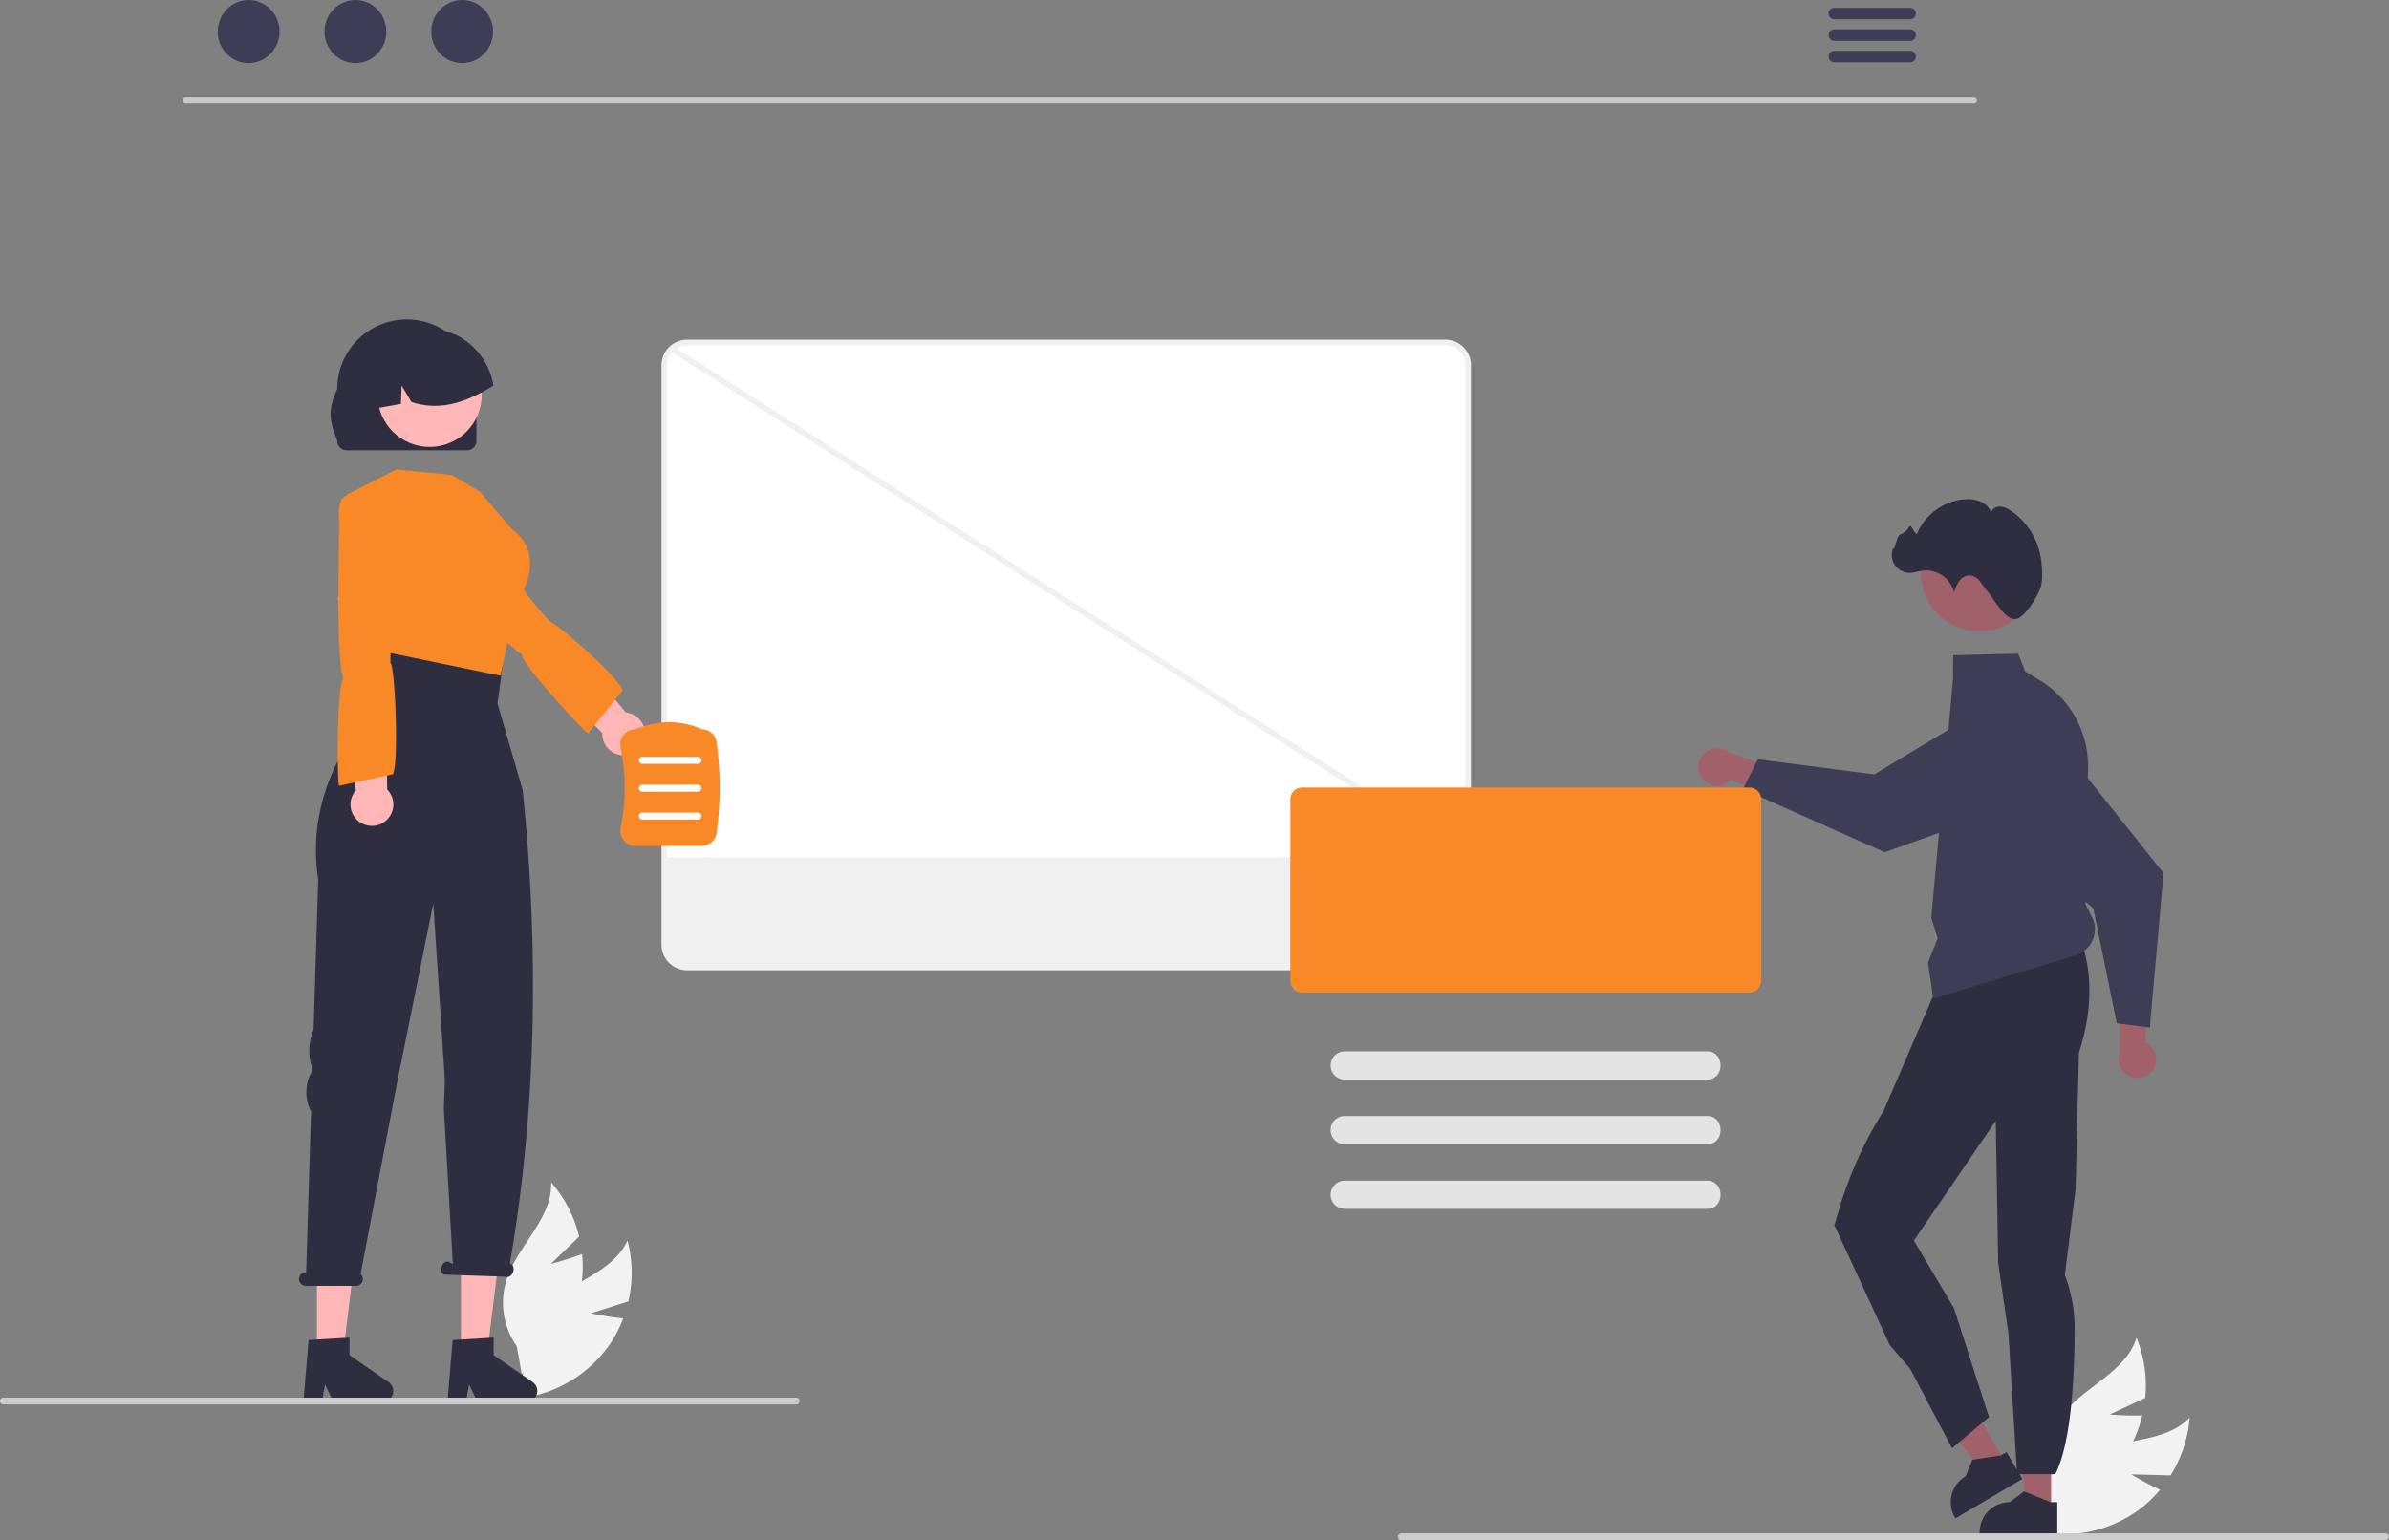 <svg xmlns="http://www.w3.org/2000/svg" data-name="Layer 1" width="844.521" height="544.595"><rect width="100%" height="100%" fill="#808080" stroke="none"/><path d="m753.402 521.336 13.887.366a44.822 44.822 0 0 0 6.757-20.48c-8.899 9.435-24.595 7.065-36.089 13.075a26.96 26.96 0 0 0-13.825 18.84l-5.726 8.018a45.177 45.177 0 0 0 37.19-6.91 43.639 43.639 0 0 0 8-7.473c-5.15-2.383-10.194-5.436-10.194-5.436z" fill="#f2f2f2"/><path d="m745.752 500.192 12.592-5.866a44.822 44.822 0 0 0-3.085-21.344c-3.757 12.414-18.863 17.292-26.47 27.797a26.96 26.96 0 0 0-3.972 23.029l-1.549 9.73a45.177 45.177 0 0 0 30.205-22.771 43.638 43.638 0 0 0 3.828-10.257c-5.673.165-11.55-.318-11.55-.318z" fill="#f2f2f2"/><path fill="#a0616a" d="M725.084 533.946h-8.518l-4.052-32.854h12.571l-.001 32.854z"/><path d="m724.857 531.163-9.088-3.692-.269-.11-5.018 3.802a10.685 10.685 0 0 0-10.677 10.222c-.013.152-.013.31-.013.468v.35h27.464v-11.04z" fill="#2f2e41"/><path fill="#a0616a" d="m708.863 516.955-7.341 4.32-20.155-26.261 10.835-6.375 16.661 28.316z"/><path d="m713.933 521.284-.997-1.698-3.61-6.133-1.876 1.107-.192.11-9.707 1.43-.29.041-2.392 5.823a10.69 10.69 0 0 0-3.795 14.637l.18.295 23.669-13.928z" fill="#2f2e41"/><path d="M735.872 333.094c3.993 12.045 3.571 25.118-.96 39.15l-1.183 48.236-3.799 30.427a52.099 52.099 0 0 1 3.467 18.681c-.016 16.742-1.142 40.525-6.849 51.698h-13.506l-3.048-49.755-3.638-25.016-.449-26.806-.391-23.38-14.685 21.474-14.27 20.866 14.184 23.925 12.374 38.499-13.062 11L675.24 484l-7.181-8.344-19.604-42.438 1.762-5.909a139.784 139.784 0 0 1 15.662-34.531l19.5-45.257z" fill="#2f2e41"/><path d="M510.923 342.094h-268.01a8.076 8.076 0 0 1-8.067-8.066V129.16a8.075 8.075 0 0 1 8.067-8.066h268.01a8.075 8.075 0 0 1 8.066 8.066v204.868a8.076 8.076 0 0 1-8.066 8.066z" fill="#fff"/><path d="M510.923 343.094h-268.01a9.077 9.077 0 0 1-9.066-9.066V129.16a9.077 9.077 0 0 1 9.066-9.066h268.01a9.077 9.077 0 0 1 9.066 9.066v204.868a9.077 9.077 0 0 1-9.066 9.066zm-268.01-221a7.074 7.074 0 0 0-7.066 7.066v204.868a7.074 7.074 0 0 0 7.066 7.066h268.01a7.074 7.074 0 0 0 7.066-7.066V129.16a7.074 7.074 0 0 0-7.066-7.066z" fill="#f0f0f0"/><path d="M235.465 303.094v30.934a7.458 7.458 0 0 0 7.448 7.447h268.01a7.458 7.458 0 0 0 7.447-7.447v-30.934z" fill="#f0f0f0"/><path fill="#f0f0f0" d="m236.913 124.083 1.078-1.684L518.91 302.25l-1.079 1.685z"/><path d="M697.862 36.552H65.538a1.016 1.016 0 0 1 0-2.03h632.324a1.016 1.016 0 0 1 0 2.03z" fill="#cacaca"/><ellipse cx="87.893" cy="11.169" rx="10.925" ry="11.169" fill="#3f3d56"/><ellipse cx="125.636" cy="11.169" rx="10.925" ry="11.169" fill="#3f3d56"/><ellipse cx="163.378" cy="11.169" rx="10.925" ry="11.169" fill="#3f3d56"/><path d="M675.245 2.768h-26.81a2.03 2.03 0 0 0 0 4.06h26.81a2.03 2.03 0 0 0 0-4.06zM675.245 10.388h-26.81a2.03 2.03 0 0 0 0 4.06h26.81a2.03 2.03 0 0 0 0-4.06zM675.245 17.998h-26.81a2.03 2.03 0 0 0 0 4.06h26.81a2.03 2.03 0 0 0 0-4.06z" fill="#3f3d56"/><path d="M601.764 275.287a6.618 6.618 0 0 0 10.136.478l21.565 9.379-2.1-12.039-20.157-7.06a6.653 6.653 0 0 0-9.444 9.242z" fill="#a0616a"/><path d="m621.385 268.486 41.197 5.339 42.485-25.593a18.784 18.784 0 0 1 26.807 8.35 18.804 18.804 0 0 1-8.433 24.393l-57.09 20.344-.107.038-50.09-22.311z" fill="#3f3d56"/><path d="m681.548 340.377 3.424-8.561-2.264-7.36 6.71-73.362.991-11.118.067-8.288 22.946-.56 2.488 6.32 4.924 2.944a35.646 35.646 0 0 1 17.308 31.18l-.89 48.12 2.29 4.581a9.638 9.638 0 0 1-5.68 13.49l-50.444 15.331z" fill="#3f3d56"/><circle cx="699.848" cy="202.421" r="20.849" fill="#a0616a"/><path d="M721.558 206.966c.622-2.62.336-6.306-.015-8.944a25.035 25.035 0 0 0-10.597-17.383 7.633 7.633 0 0 0-3.802-1.511 3.282 3.282 0 0 0-3.3 1.996 6.842 6.842 0 0 0-3.86-3.828 12.058 12.058 0 0 0-5.494-.74 20.08 20.08 0 0 0-16.752 11.975c-.557 1.323-2.112-3.564-2.818-2.314a5.557 5.557 0 0 1-3.151 2.77c-1.383.385-1.944 6.081-2.489 4.753a6.332 6.332 0 0 0 6.054 8.829 34.87 34.87 0 0 0 4.143-.793 10.33 10.33 0 0 1 11.31 7.73 13.685 13.685 0 0 1 1.8-4.005 4.632 4.632 0 0 1 3.715-2.042 5.204 5.204 0 0 1 3.576 2.056c.918 1.077 1.607 2.335 2.532 3.407 2.713 3.145 6.383 10.48 10.249 9.945 3.051-.422 8.05-8.324 8.899-11.9z" fill="#2f2e41"/><path d="M761.086 378.192a6.618 6.618 0 0 0-2.837-9.743l1.875-23.442-10.706 5.893-.139 21.357a6.654 6.654 0 0 0 11.807 5.935z" fill="#a0616a"/><path d="m748.286 361.839-8.317-40.701-37.993-31.883a18.784 18.784 0 0 1-.799-28.065 18.804 18.804 0 0 1 25.81.062l37.766 47.4.071.089-4.852 54.618z" fill="#3f3d56"/><path d="M843.33 544.595H495.342a1.19 1.19 0 1 1 0-2.381H843.33a1.19 1.19 0 1 1 0 2.381z" fill="#ccc"/><path d="M618.438 350.952h-158.14a4.161 4.161 0 0 1-4.156-4.157V282.63a4.161 4.161 0 0 1 4.156-4.157h158.14a4.161 4.161 0 0 1 4.157 4.157v64.166a4.161 4.161 0 0 1-4.157 4.157z" fill="#f98826"/><path d="M603.38 381.733H475.356a4.988 4.988 0 1 1 0-9.976H603.38c6.433-.09 6.497 10.066 0 9.976zM603.38 404.594H475.356a4.988 4.988 0 0 1 0-9.976H603.38c6.433-.09 6.497 10.067 0 9.976zM603.38 427.456H475.356a4.988 4.988 0 1 1 0-9.976H603.38c6.433-.09 6.497 10.066 0 9.976z" fill="#e4e4e4"/><path d="m208.899 464.39 13.241-4.2a44.822 44.822 0 0 0-.319-21.563c-5.32 11.828-20.927 14.727-29.82 24.168a26.96 26.96 0 0 0-6.897 22.327l-2.786 9.45a45.177 45.177 0 0 0 32.88-18.702 43.639 43.639 0 0 0 5.114-9.68c-5.648-.566-11.413-1.8-11.413-1.8z" fill="#f2f2f2"/><path d="m194.75 446.915 9.978-9.665a44.822 44.822 0 0 0-9.903-19.158c.514 12.96-12.163 22.515-15.912 34.93a26.96 26.96 0 0 0 3.785 23.06l1.721 9.702a45.177 45.177 0 0 0 21.088-31.404 43.639 43.639 0 0 0 .26-10.945c-5.307 2.013-11.018 3.48-11.018 3.48z" fill="#f2f2f2"/><path d="M221.426 266.967a7.523 7.523 0 0 1-8.515-7.782l-48.096-48.8 13.426-9.348 43.056 50.909a7.564 7.564 0 0 1 .13 15.02z" fill="#ffb6b6"/><path d="M150.018 189.276s-3.408 2.043 2.265 8.264c4.542 4.981 24.363 28.929 32.275 33.929-.863 2.49 21.021 26.342 23.322 27.863l12.164-15.18c-.695-4.352-24.63-25.13-26.278-24.601l-7.631-9.487-17.292-29.003-16.387 6.694z" fill="#f98826"/><path fill="#ffb6b6" d="M112.035 480.052h9.067l4.315-34.974h-13.383l.001 34.974z"/><path d="m109.075 473.842 14.487-.865v6.206l13.772 9.512a3.877 3.877 0 0 1-2.203 7.067h-17.246l-2.973-6.139-1.16 6.14h-6.503z" fill="#2f2e41"/><path fill="#ffb6b6" d="M162.968 480.052h9.067l4.315-34.974h-13.382v34.974z"/><path d="m160.008 473.842 14.487-.865v6.206l13.772 9.512a3.877 3.877 0 0 1-2.203 7.067h-17.246l-2.973-6.139-1.16 6.14h-6.503zM108.122 449.892h.099l1.744-56.867a14.87 14.87 0 0 1 .195-14.052l.25-.452-.648-3a19.114 19.114 0 0 1 1.092-11.504l1.627-53.047c-5.812-37.666 21.887-62.231 21.887-62.231l-5.062-21.293 50.112-4.929-3.558 26.222 8.908 30.606c5.89 57.374 4.82 113.283-4.524 167.45l.254.128c.918.317 1.311 1.588.88 2.839s-1.526 2.008-2.443 1.692l-21.913-.763c-.918-.316-1.311-1.587-.88-2.838.432-1.251 1.526-2.008 2.444-1.692l1.49.754-3.178-54.875.353-10.023-.727-11.371-3.359-51.147-12.713 62.896-12.987 68.13a2.389 2.389 0 0 1-1.61 4.16h-17.733a2.396 2.396 0 0 1 0-4.793z" fill="#2f2e41"/><path d="m169.657 173.88-9.854-5.913-19.71-1.971-17.421 8.87.175 27.1 11.051 28.107 43.055 8.874 5.023-24.701s12.812-17.207-.985-27.062z" fill="#f98826"/><path d="M127.473 290.886a7.523 7.523 0 0 1-1.668-11.414l-6.356-68.223 16.312 1.26 1.118 66.665a7.564 7.564 0 0 1-9.406 11.712z" fill="#ffb6b6"/><path d="M123.276 175.138s-3.932-.575-3.477 7.833c.365 6.73-1.368 48.22 1.593 57.097-2.244 1.383-2.364 35.15-1.545 37.784l19.025-4.055c2.216-3.81.757-38.72-.854-39.355l.095-12.175 4.204-40.13-16.191-6.633zM220.508 297.199a5.411 5.411 0 0 1-1.116-4.51 72.012 72.012 0 0 0 0-28.374 5.411 5.411 0 0 1 1.116-4.511 5.29 5.29 0 0 1 4.025-1.941c8.288-3.303 16.225-3.303 23.595 0a5.352 5.352 0 0 1 5.205 4.6 119.103 119.103 0 0 1 0 32.077 5.351 5.351 0 0 1-5.294 4.6h-23.425a5.288 5.288 0 0 1-4.106-1.941z" fill="#f98826"/><path d="M227.067 270.093h19.716a1.232 1.232 0 0 0 0-2.465h-19.716a1.232 1.232 0 0 0 0 2.465zM227.067 279.95h19.716a1.232 1.232 0 0 0 0-2.464h-19.716a1.232 1.232 0 0 0 0 2.465zM227.067 289.809h19.716a1.232 1.232 0 0 0 0-2.465h-19.716a1.232 1.232 0 0 0 0 2.465z" fill="#fff"/><path d="M282.67 495.405a1.186 1.186 0 0 1-1.19 1.19H1.19a1.19 1.19 0 1 1 0-2.38h280.29a1.187 1.187 0 0 1 1.19 1.19z" fill="#ccc"/><path data-name="a1ca5f83-7fa1-45b1-9d3b-bf096f25c0e5" d="M168.42 155.921V137.56a24.604 24.604 0 1 0-49.208-.032v.032c-4.336 9.036-1.623 13.332 0 18.361a3.309 3.309 0 0 0 3.304 3.304h42.599a3.31 3.31 0 0 0 3.305-3.304z" fill="#2f2e41"/><circle cx="151.883" cy="139.615" r="18.417" fill="#ffb7b7"/><path d="M132.61 144.443c.166-.027.333-.062.5-.088 2.873-.51 5.745-1.01 8.61-1.529l.263-6.492 3.47 5.816c7.916 2.627 15.321 1.142 22.288-2.135a62.923 62.923 0 0 0 6.677-3.68 24.407 24.407 0 0 0-11.992-17.273c-.263-.149-.518-.28-.782-.413a.009.009 0 0 1-.009-.008 26.62 26.62 0 0 0-1.361-.598 20.287 20.287 0 0 0-21.296 4.13c-5.622 5.367-8.152 14.231-6.369 22.27z" fill="#2f2e41"/></svg>